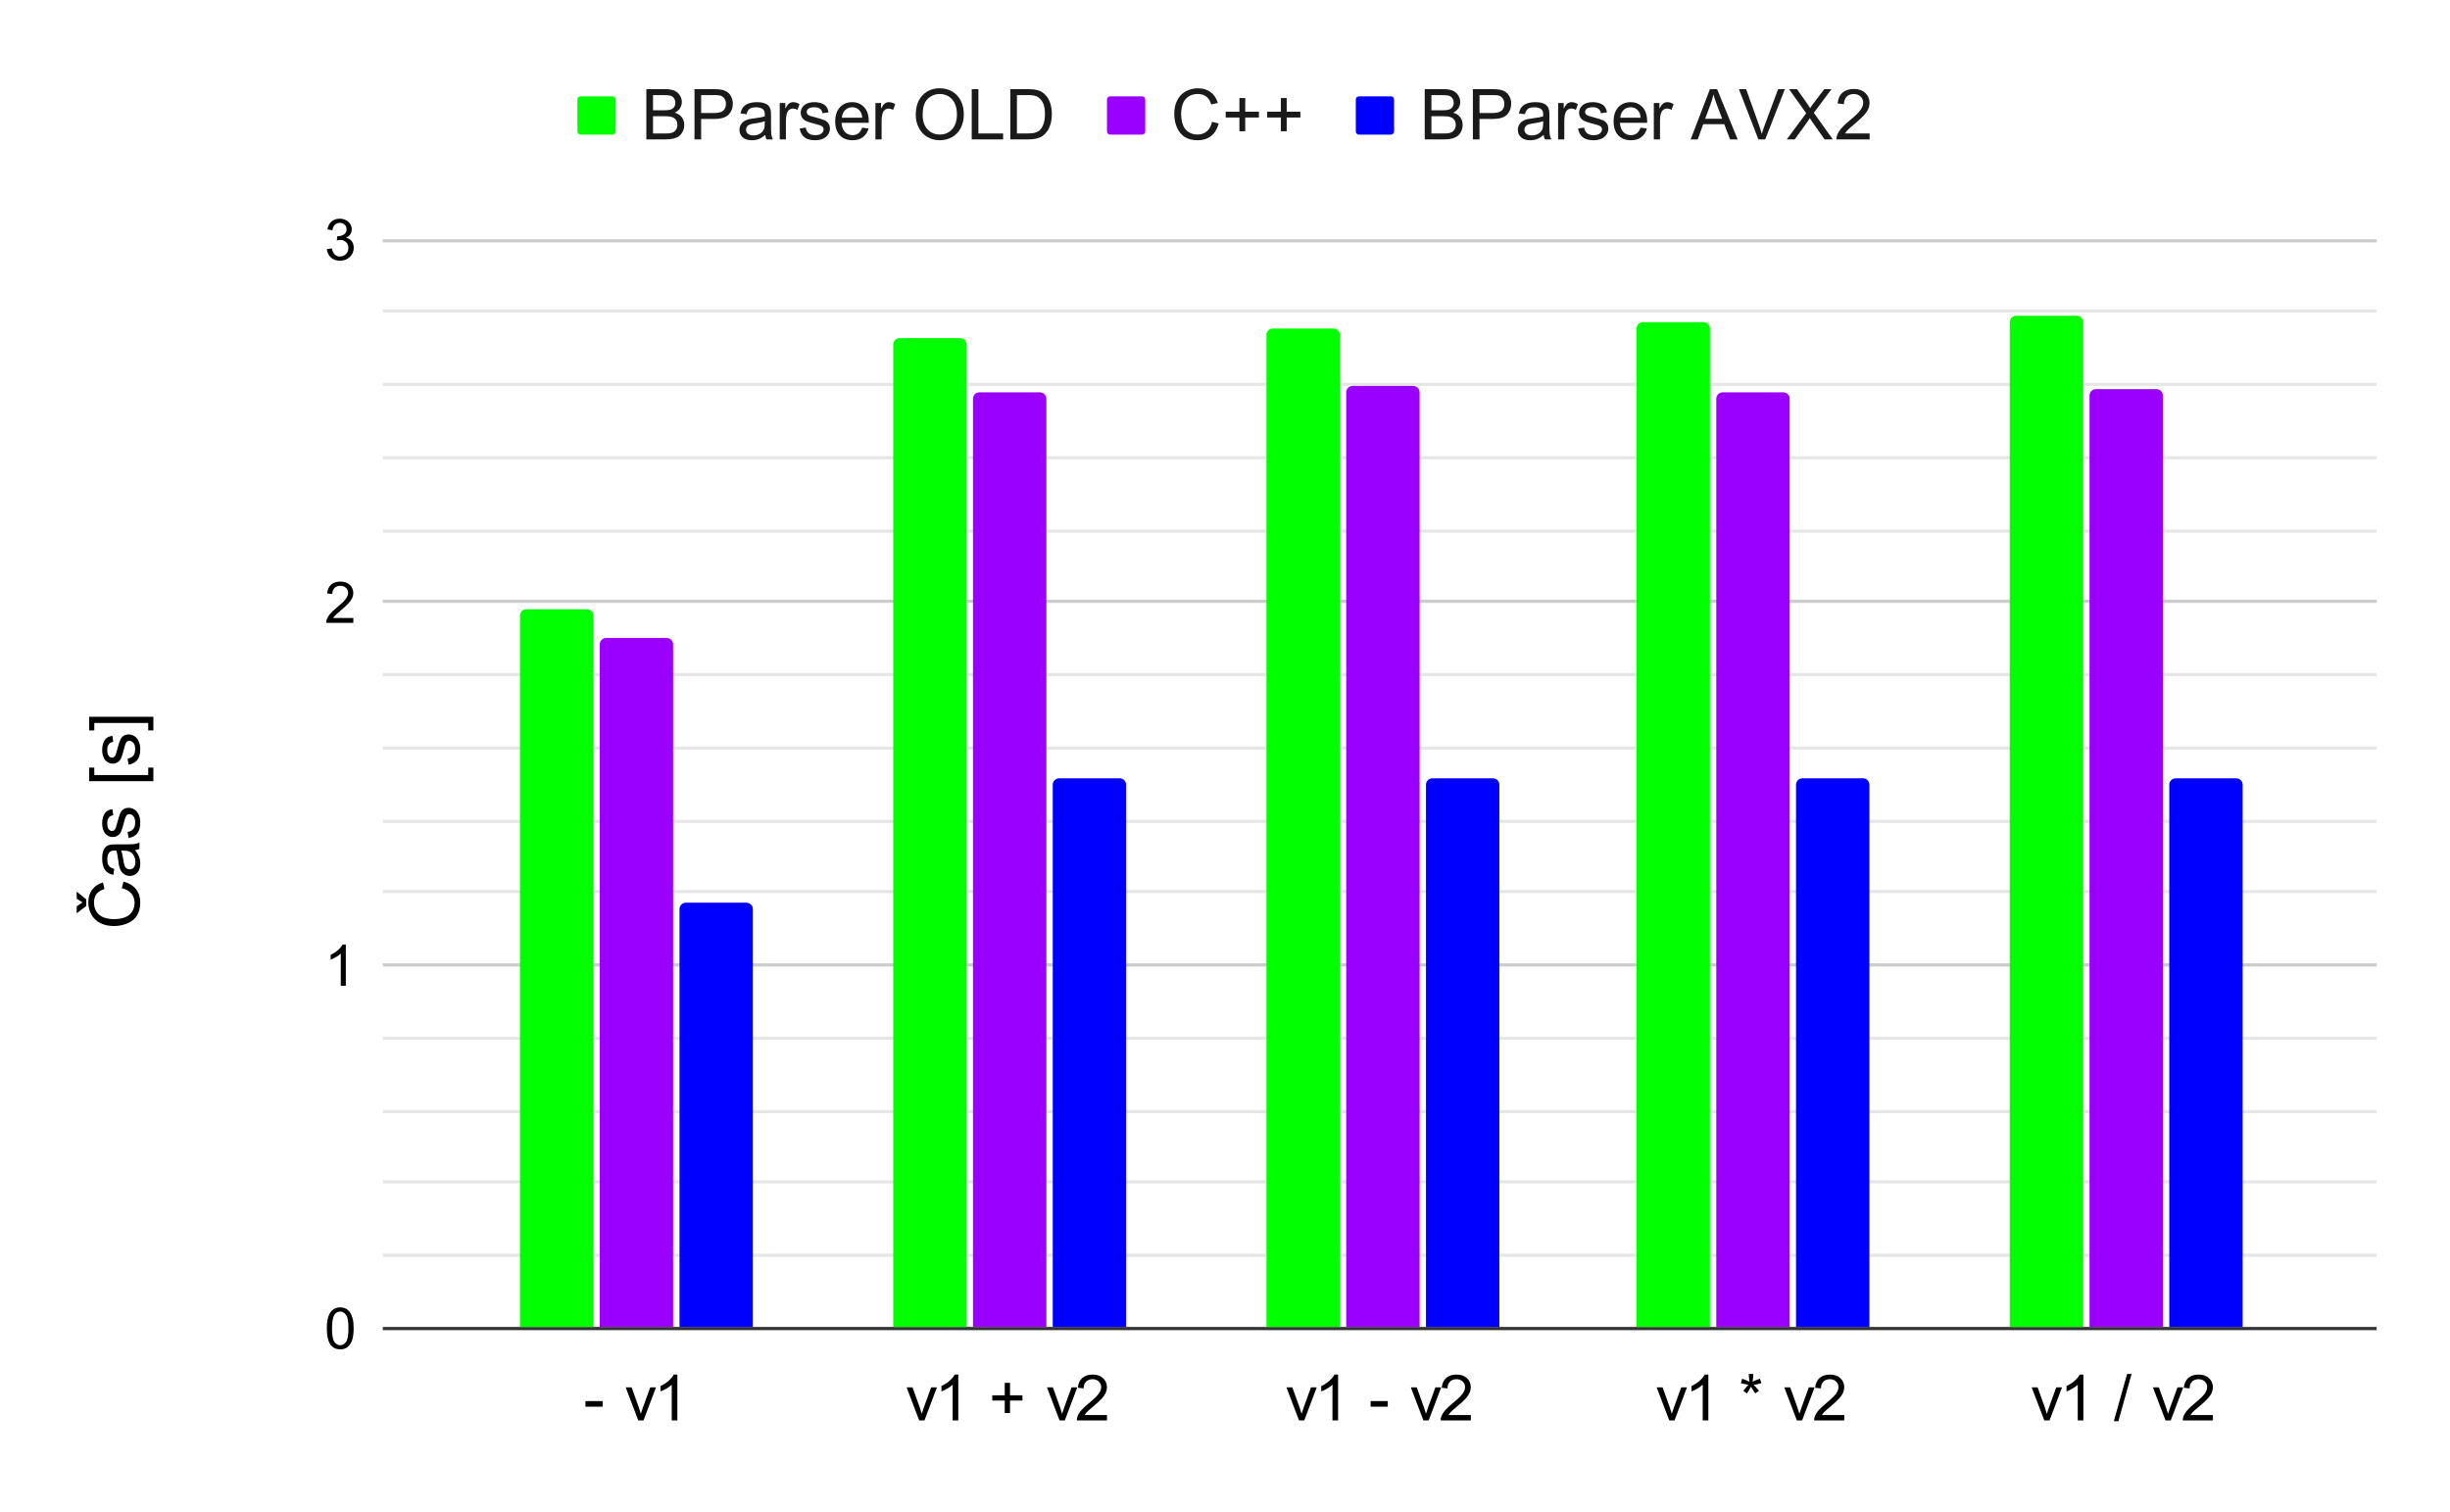 <svg version="1.1" viewBox="0.0 0.0 768.0 474.0" fill="none" stroke="none" stroke-linecap="square" stroke-miterlimit="10" width="768" height="474" xmlns:xlink="http://www.w3.org/1999/xlink" xmlns="http://www.w3.org/2000/svg"><path fill="#ffffff" d="M0 0L768.0 0L768.0 474.0L0 474.0L0 0Z" fill-rule="nonzero"/><path stroke="#333333" stroke-width="1.0" stroke-linecap="butt" d="M120.5 416.5L744.5 416.5" fill-rule="nonzero"/><path stroke="#cccccc" stroke-width="1.0" stroke-linecap="butt" d="M120.5 302.5L744.5 302.5" fill-rule="nonzero"/><path stroke="#cccccc" stroke-width="1.0" stroke-linecap="butt" d="M120.5 188.5L744.5 188.5" fill-rule="nonzero"/><path stroke="#cccccc" stroke-width="1.0" stroke-linecap="butt" d="M120.5 75.5L744.5 75.5" fill-rule="nonzero"/><path stroke="#e6e6e6" stroke-width="1.0" stroke-linecap="butt" d="M120.5 393.5L744.5 393.5" fill-rule="nonzero"/><path stroke="#e6e6e6" stroke-width="1.0" stroke-linecap="butt" d="M120.5 370.5L744.5 370.5" fill-rule="nonzero"/><path stroke="#e6e6e6" stroke-width="1.0" stroke-linecap="butt" d="M120.5 348.5L744.5 348.5" fill-rule="nonzero"/><path stroke="#e6e6e6" stroke-width="1.0" stroke-linecap="butt" d="M120.5 325.5L744.5 325.5" fill-rule="nonzero"/><path stroke="#e6e6e6" stroke-width="1.0" stroke-linecap="butt" d="M120.5 279.5L744.5 279.5" fill-rule="nonzero"/><path stroke="#e6e6e6" stroke-width="1.0" stroke-linecap="butt" d="M120.5 257.5L744.5 257.5" fill-rule="nonzero"/><path stroke="#e6e6e6" stroke-width="1.0" stroke-linecap="butt" d="M120.5 234.5L744.5 234.5" fill-rule="nonzero"/><path stroke="#e6e6e6" stroke-width="1.0" stroke-linecap="butt" d="M120.5 211.5L744.5 211.5" fill-rule="nonzero"/><path stroke="#e6e6e6" stroke-width="1.0" stroke-linecap="butt" d="M120.5 166.5L744.5 166.5" fill-rule="nonzero"/><path stroke="#e6e6e6" stroke-width="1.0" stroke-linecap="butt" d="M120.5 143.5L744.5 143.5" fill-rule="nonzero"/><path stroke="#e6e6e6" stroke-width="1.0" stroke-linecap="butt" d="M120.5 120.5L744.5 120.5" fill-rule="nonzero"/><path stroke="#e6e6e6" stroke-width="1.0" stroke-linecap="butt" d="M120.5 97.5L744.5 97.5" fill-rule="nonzero"/><clipPath id="id_0"><path d="M120.7 75.0L744.3 75.0L744.3 416.3L120.7 416.3L120.7 75.0Z" clip-rule="nonzero"/></clipPath><path stroke="#000000" stroke-width="2.0" stroke-linecap="butt" stroke-opacity="0.0" clip-path="url(#id_0)" d="M186.0 416.0L163.0 416.0L163.0 193.0C163.0 191.895 163.895 191.0 165.0 191.0L184.0 191.0C185.105 191.0 186.0 191.895 186.0 193.0Z" fill-rule="nonzero"/><path fill="#00ff00" clip-path="url(#id_0)" d="M186.0 416.0L163.0 416.0L163.0 193.0C163.0 191.895 163.895 191.0 165.0 191.0L184.0 191.0C185.105 191.0 186.0 191.895 186.0 193.0Z" fill-rule="nonzero"/><path stroke="#000000" stroke-width="2.0" stroke-linecap="butt" stroke-opacity="0.0" clip-path="url(#id_0)" d="M303.0 416.0L280.0 416.0L280.0 108.0C280.0 106.895 280.895 106.0 282.0 106.0L301.0 106.0C302.105 106.0 303.0 106.895 303.0 108.0Z" fill-rule="nonzero"/><path fill="#00ff00" clip-path="url(#id_0)" d="M303.0 416.0L280.0 416.0L280.0 108.0C280.0 106.895 280.895 106.0 282.0 106.0L301.0 106.0C302.105 106.0 303.0 106.895 303.0 108.0Z" fill-rule="nonzero"/><path stroke="#000000" stroke-width="2.0" stroke-linecap="butt" stroke-opacity="0.0" clip-path="url(#id_0)" d="M420.0 416.0L397.0 416.0L397.0 105.0C397.0 103.895 397.895 103.0 399.0 103.0L418.0 103.0C419.105 103.0 420.0 103.895 420.0 105.0Z" fill-rule="nonzero"/><path fill="#00ff00" clip-path="url(#id_0)" d="M420.0 416.0L397.0 416.0L397.0 105.0C397.0 103.895 397.895 103.0 399.0 103.0L418.0 103.0C419.105 103.0 420.0 103.895 420.0 105.0Z" fill-rule="nonzero"/><path stroke="#000000" stroke-width="2.0" stroke-linecap="butt" stroke-opacity="0.0" clip-path="url(#id_0)" d="M536.0 416.0L513.0 416.0L513.0 103.0C513.0 101.895 513.895 101.0 515.0 101.0L534.0 101.0C535.105 101.0 536.0 101.895 536.0 103.0Z" fill-rule="nonzero"/><path fill="#00ff00" clip-path="url(#id_0)" d="M536.0 416.0L513.0 416.0L513.0 103.0C513.0 101.895 513.895 101.0 515.0 101.0L534.0 101.0C535.105 101.0 536.0 101.895 536.0 103.0Z" fill-rule="nonzero"/><path stroke="#000000" stroke-width="2.0" stroke-linecap="butt" stroke-opacity="0.0" clip-path="url(#id_0)" d="M653.0 416.0L630.0 416.0L630.0 101.0C630.0 99.895 630.895 99.0 632.0 99.0L651.0 99.0C652.105 99.0 653.0 99.895 653.0 101.0Z" fill-rule="nonzero"/><path fill="#00ff00" clip-path="url(#id_0)" d="M653.0 416.0L630.0 416.0L630.0 101.0C630.0 99.895 630.895 99.0 632.0 99.0L651.0 99.0C652.105 99.0 653.0 99.895 653.0 101.0Z" fill-rule="nonzero"/><path stroke="#000000" stroke-width="2.0" stroke-linecap="butt" stroke-opacity="0.0" clip-path="url(#id_0)" d="M211.0 416.0L188.0 416.0L188.0 202.0C188.0 200.895 188.895 200.0 190.0 200.0L209.0 200.0C210.105 200.0 211.0 200.895 211.0 202.0Z" fill-rule="nonzero"/><path fill="#9900ff" clip-path="url(#id_0)" d="M211.0 416.0L188.0 416.0L188.0 202.0C188.0 200.895 188.895 200.0 190.0 200.0L209.0 200.0C210.105 200.0 211.0 200.895 211.0 202.0Z" fill-rule="nonzero"/><path stroke="#000000" stroke-width="2.0" stroke-linecap="butt" stroke-opacity="0.0" clip-path="url(#id_0)" d="M328.0 416.0L305.0 416.0L305.0 125.0C305.0 123.895 305.895 123.0 307.0 123.0L326.0 123.0C327.105 123.0 328.0 123.895 328.0 125.0Z" fill-rule="nonzero"/><path fill="#9900ff" clip-path="url(#id_0)" d="M328.0 416.0L305.0 416.0L305.0 125.0C305.0 123.895 305.895 123.0 307.0 123.0L326.0 123.0C327.105 123.0 328.0 123.895 328.0 125.0Z" fill-rule="nonzero"/><path stroke="#000000" stroke-width="2.0" stroke-linecap="butt" stroke-opacity="0.0" clip-path="url(#id_0)" d="M445.0 416.0L422.0 416.0L422.0 123.0C422.0 121.895 422.895 121.0 424.0 121.0L443.0 121.0C444.105 121.0 445.0 121.895 445.0 123.0Z" fill-rule="nonzero"/><path fill="#9900ff" clip-path="url(#id_0)" d="M445.0 416.0L422.0 416.0L422.0 123.0C422.0 121.895 422.895 121.0 424.0 121.0L443.0 121.0C444.105 121.0 445.0 121.895 445.0 123.0Z" fill-rule="nonzero"/><path stroke="#000000" stroke-width="2.0" stroke-linecap="butt" stroke-opacity="0.0" clip-path="url(#id_0)" d="M561.0 416.0L538.0 416.0L538.0 125.0C538.0 123.895 538.895 123.0 540.0 123.0L559.0 123.0C560.105 123.0 561.0 123.895 561.0 125.0Z" fill-rule="nonzero"/><path fill="#9900ff" clip-path="url(#id_0)" d="M561.0 416.0L538.0 416.0L538.0 125.0C538.0 123.895 538.895 123.0 540.0 123.0L559.0 123.0C560.105 123.0 561.0 123.895 561.0 125.0Z" fill-rule="nonzero"/><path stroke="#000000" stroke-width="2.0" stroke-linecap="butt" stroke-opacity="0.0" clip-path="url(#id_0)" d="M678.0 416.0L655.0 416.0L655.0 124.0C655.0 122.895 655.895 122.0 657.0 122.0L676.0 122.0C677.105 122.0 678.0 122.895 678.0 124.0Z" fill-rule="nonzero"/><path fill="#9900ff" clip-path="url(#id_0)" d="M678.0 416.0L655.0 416.0L655.0 124.0C655.0 122.895 655.895 122.0 657.0 122.0L676.0 122.0C677.105 122.0 678.0 122.895 678.0 124.0Z" fill-rule="nonzero"/><path stroke="#000000" stroke-width="2.0" stroke-linecap="butt" stroke-opacity="0.0" clip-path="url(#id_0)" d="M236.0 416.0L213.0 416.0L213.0 285.0C213.0 283.895 213.895 283.0 215.0 283.0L234.0 283.0C235.105 283.0 236.0 283.895 236.0 285.0Z" fill-rule="nonzero"/><path fill="#0000ff" clip-path="url(#id_0)" d="M236.0 416.0L213.0 416.0L213.0 285.0C213.0 283.895 213.895 283.0 215.0 283.0L234.0 283.0C235.105 283.0 236.0 283.895 236.0 285.0Z" fill-rule="nonzero"/><path stroke="#000000" stroke-width="2.0" stroke-linecap="butt" stroke-opacity="0.0" clip-path="url(#id_0)" d="M353.0 416.0L330.0 416.0L330.0 246.0C330.0 244.895 330.895 244.0 332.0 244.0L351.0 244.0C352.105 244.0 353.0 244.895 353.0 246.0Z" fill-rule="nonzero"/><path fill="#0000ff" clip-path="url(#id_0)" d="M353.0 416.0L330.0 416.0L330.0 246.0C330.0 244.895 330.895 244.0 332.0 244.0L351.0 244.0C352.105 244.0 353.0 244.895 353.0 246.0Z" fill-rule="nonzero"/><path stroke="#000000" stroke-width="2.0" stroke-linecap="butt" stroke-opacity="0.0" clip-path="url(#id_0)" d="M470.0 416.0L447.0 416.0L447.0 246.0C447.0 244.895 447.895 244.0 449.0 244.0L468.0 244.0C469.105 244.0 470.0 244.895 470.0 246.0Z" fill-rule="nonzero"/><path fill="#0000ff" clip-path="url(#id_0)" d="M470.0 416.0L447.0 416.0L447.0 246.0C447.0 244.895 447.895 244.0 449.0 244.0L468.0 244.0C469.105 244.0 470.0 244.895 470.0 246.0Z" fill-rule="nonzero"/><path stroke="#000000" stroke-width="2.0" stroke-linecap="butt" stroke-opacity="0.0" clip-path="url(#id_0)" d="M586.0 416.0L563.0 416.0L563.0 246.0C563.0 244.895 563.895 244.0 565.0 244.0L584.0 244.0C585.105 244.0 586.0 244.895 586.0 246.0Z" fill-rule="nonzero"/><path fill="#0000ff" clip-path="url(#id_0)" d="M586.0 416.0L563.0 416.0L563.0 246.0C563.0 244.895 563.895 244.0 565.0 244.0L584.0 244.0C585.105 244.0 586.0 244.895 586.0 246.0Z" fill-rule="nonzero"/><path stroke="#000000" stroke-width="2.0" stroke-linecap="butt" stroke-opacity="0.0" clip-path="url(#id_0)" d="M703.0 416.0L680.0 416.0L680.0 246.0C680.0 244.895 680.895 244.0 682.0 244.0L701.0 244.0C702.105 244.0 703.0 244.895 703.0 246.0Z" fill-rule="nonzero"/><path fill="#0000ff" clip-path="url(#id_0)" d="M703.0 416.0L680.0 416.0L680.0 246.0C680.0 244.895 680.895 244.0 682.0 244.0L701.0 244.0C702.105 244.0 703.0 244.895 703.0 246.0Z" fill-rule="nonzero"/><path fill="#000000" d="M38.184 278.462L38.7 276.384Q41.278 277.041 42.622 278.744Q43.966 280.447 43.966 282.9Q43.966 285.447 42.934 287.041Q41.887 288.634 39.934 289.478Q37.966 290.306 35.7 290.306Q33.247 290.306 31.419 289.369Q29.591 288.431 28.637 286.697Q27.684 284.947 27.684 282.869Q27.684 280.509 28.887 278.9Q30.091 277.291 32.262 276.65L32.747 278.697Q31.028 279.244 30.247 280.291Q29.466 281.337 29.466 282.916Q29.466 284.728 30.341 285.947Q31.2 287.166 32.669 287.666Q34.137 288.15 35.7 288.15Q37.7 288.15 39.2 287.572Q40.7 286.978 41.45 285.744Q42.184 284.509 42.184 283.072Q42.184 281.322 41.184 280.119Q40.169 278.9 38.184 278.462ZM25.856 282.9L24.044 281.728L24.044 279.525L27.044 281.947L27.044 284.009L24.044 286.322L24.044 284.119L25.856 282.9ZM42.294 266.509Q43.2 267.572 43.591 268.572Q43.966 269.572 43.966 270.712Q43.966 272.587 43.044 273.603Q42.122 274.603 40.684 274.603Q39.856 274.603 39.169 274.228Q38.466 273.837 38.059 273.228Q37.637 272.603 37.419 271.837Q37.262 271.259 37.122 270.119Q36.841 267.775 36.466 266.666Q36.059 266.65 35.95 266.65Q34.778 266.65 34.294 267.197Q33.637 267.947 33.637 269.4Q33.637 270.775 34.122 271.431Q34.591 272.072 35.809 272.384L35.544 274.275Q34.325 274.009 33.591 273.431Q32.841 272.837 32.434 271.728Q32.028 270.603 32.028 269.119Q32.028 267.666 32.372 266.759Q32.716 265.837 33.247 265.416Q33.762 264.978 34.559 264.806Q35.059 264.712 36.341 264.712L38.919 264.712Q41.622 264.712 42.341 264.587Q43.044 264.462 43.7 264.103L43.7 266.119Q43.091 266.416 42.294 266.509ZM37.981 266.666Q38.403 267.712 38.7 269.822Q38.872 271.009 39.091 271.509Q39.309 272.009 39.731 272.275Q40.137 272.541 40.637 272.541Q41.419 272.541 41.934 271.962Q42.45 271.369 42.45 270.244Q42.45 269.119 41.966 268.259Q41.466 267.384 40.622 266.978Q39.966 266.666 38.684 266.666L37.981 266.666ZM40.294 262.728L39.997 260.806Q41.137 260.65 41.762 259.916Q42.372 259.181 42.372 257.853Q42.372 256.525 41.825 255.884Q41.278 255.228 40.559 255.228Q39.903 255.228 39.528 255.806Q39.262 256.197 38.872 257.775Q38.325 259.916 37.934 260.744Q37.544 261.556 36.856 261.978Q36.153 262.4 35.325 262.4Q34.559 262.4 33.919 262.056Q33.262 261.697 32.825 261.103Q32.497 260.65 32.262 259.869Q32.028 259.087 32.028 258.197Q32.028 256.853 32.419 255.838Q32.809 254.822 33.466 254.338Q34.122 253.853 35.231 253.681L35.497 255.572Q34.606 255.697 34.122 256.322Q33.622 256.931 33.622 258.056Q33.622 259.4 34.059 259.962Q34.497 260.525 35.091 260.525Q35.466 260.525 35.778 260.291Q36.091 260.056 36.294 259.556Q36.387 259.259 36.778 257.853Q37.325 255.791 37.684 254.978Q38.028 254.166 38.7 253.713Q39.356 253.244 40.341 253.244Q41.309 253.244 42.169 253.806Q43.028 254.369 43.497 255.447Q43.966 256.509 43.966 257.853Q43.966 260.072 43.044 261.244Q42.106 262.4 40.294 262.728ZM48.075 244.9L27.95 244.9L27.95 240.634L29.559 240.634L29.559 242.978L46.466 242.978L46.466 240.634L48.075 240.634L48.075 244.9ZM40.294 239.728L39.997 237.806Q41.137 237.65 41.762 236.916Q42.372 236.181 42.372 234.853Q42.372 233.525 41.825 232.884Q41.278 232.228 40.559 232.228Q39.903 232.228 39.528 232.806Q39.262 233.197 38.872 234.775Q38.325 236.916 37.934 237.744Q37.544 238.556 36.856 238.978Q36.153 239.4 35.325 239.4Q34.559 239.4 33.919 239.056Q33.262 238.697 32.825 238.103Q32.497 237.65 32.262 236.869Q32.028 236.088 32.028 235.197Q32.028 233.853 32.419 232.838Q32.809 231.822 33.466 231.338Q34.122 230.853 35.231 230.681L35.497 232.572Q34.606 232.697 34.122 233.322Q33.622 233.931 33.622 235.056Q33.622 236.4 34.059 236.963Q34.497 237.525 35.091 237.525Q35.466 237.525 35.778 237.291Q36.091 237.056 36.294 236.556Q36.387 236.259 36.778 234.853Q37.325 232.791 37.684 231.978Q38.028 231.166 38.7 230.713Q39.356 230.244 40.341 230.244Q41.309 230.244 42.169 230.806Q43.028 231.369 43.497 232.447Q43.966 233.509 43.966 234.853Q43.966 237.072 43.044 238.244Q42.106 239.4 40.294 239.728ZM48.075 224.713L48.075 228.978L46.466 228.978L46.466 226.65L29.559 226.65L29.559 228.978L27.95 228.978L27.95 224.713L48.075 224.713Z" fill-rule="nonzero"/><path fill="#000000" d="M102.45 416.441Q102.45 414.159 102.919 412.769Q103.388 411.378 104.309 410.628Q105.247 409.863 106.653 409.863Q107.684 409.863 108.466 410.284Q109.247 410.691 109.747 411.488Q110.263 412.269 110.559 413.409Q110.856 414.534 110.856 416.441Q110.856 418.706 110.388 420.113Q109.919 421.503 108.981 422.269Q108.059 423.019 106.653 423.019Q104.778 423.019 103.716 421.691Q102.45 420.081 102.45 416.441ZM104.075 416.441Q104.075 419.613 104.809 420.675Q105.559 421.722 106.653 421.722Q107.731 421.722 108.481 420.675Q109.231 419.613 109.231 416.441Q109.231 413.269 108.481 412.222Q107.731 411.175 106.638 411.175Q105.544 411.175 104.888 412.097Q104.075 413.269 104.075 416.441Z" fill-rule="nonzero"/><path fill="#000000" d="M108.403 309.033L106.825 309.033L106.825 298.955Q106.247 299.502 105.325 300.049Q104.403 300.58 103.653 300.861L103.653 299.33Q104.981 298.705 105.981 297.815Q106.981 296.924 107.388 296.096L108.403 296.096L108.403 309.033Z" fill-rule="nonzero"/><path fill="#000000" d="M110.763 193.751L110.763 195.267L102.247 195.267Q102.231 194.689 102.434 194.173Q102.763 193.298 103.466 192.454Q104.184 191.61 105.544 190.501Q107.638 188.782 108.372 187.782Q109.122 186.767 109.122 185.876Q109.122 184.923 108.45 184.282Q107.778 183.642 106.7 183.642Q105.544 183.642 104.856 184.329Q104.184 185.017 104.169 186.22L102.544 186.048Q102.716 184.235 103.794 183.282Q104.888 182.329 106.731 182.329Q108.575 182.329 109.653 183.36Q110.747 184.392 110.747 185.907Q110.747 186.673 110.419 187.423Q110.106 188.173 109.372 189.001Q108.638 189.829 106.934 191.267Q105.513 192.47 105.106 192.892Q104.7 193.314 104.45 193.751L110.763 193.751Z" fill-rule="nonzero"/><path fill="#000000" d="M102.45 78.094L104.044 77.891Q104.309 79.234 104.966 79.828Q105.622 80.422 106.559 80.422Q107.684 80.422 108.45 79.656Q109.216 78.875 109.216 77.734Q109.216 76.641 108.497 75.938Q107.794 75.219 106.7 75.219Q106.247 75.219 105.575 75.406L105.747 74.016Q105.903 74.031 106.013 74.031Q107.013 74.031 107.825 73.5Q108.638 72.969 108.638 71.875Q108.638 71.0 108.044 70.438Q107.45 69.859 106.528 69.859Q105.606 69.859 104.981 70.438Q104.372 71.016 104.2 72.188L102.622 71.906Q102.903 70.312 103.934 69.438Q104.966 68.562 106.497 68.562Q107.544 68.562 108.434 69.016Q109.325 69.469 109.794 70.25Q110.263 71.031 110.263 71.906Q110.263 72.75 109.809 73.438Q109.372 74.109 108.481 74.516Q109.622 74.781 110.247 75.625Q110.888 76.453 110.888 77.688Q110.888 79.375 109.653 80.562Q108.434 81.734 106.559 81.734Q104.856 81.734 103.731 80.719Q102.622 79.703 102.45 78.094Z" fill-rule="nonzero"/><path fill="#000000" d="M183.519 441.003L183.519 439.238L188.91 439.238L188.91 441.003L183.519 441.003ZM200.082 445.3L196.129 434.925L197.988 434.925L200.222 441.144Q200.582 442.144 200.879 443.222Q201.113 442.409 201.535 441.253L203.832 434.925L205.644 434.925L201.722 445.3L200.082 445.3ZM212.332 445.3L210.566 445.3L210.566 434.097Q209.941 434.706 208.91 435.316Q207.879 435.909 207.05 436.222L207.05 434.519Q208.535 433.831 209.629 432.847Q210.738 431.847 211.191 430.925L212.332 430.925L212.332 445.3Z" fill-rule="nonzero"/><path fill="#000000" d="M288.142 445.3L284.189 434.925L286.049 434.925L288.283 441.144Q288.642 442.144 288.939 443.222Q289.174 442.409 289.596 441.253L291.892 434.925L293.705 434.925L289.783 445.3L288.142 445.3ZM300.392 445.3L298.627 445.3L298.627 434.097Q298.002 434.706 296.971 435.316Q295.939 435.909 295.111 436.222L295.111 434.519Q296.596 433.831 297.689 432.847Q298.799 431.847 299.252 430.925L300.392 430.925L300.392 445.3ZM314.955 442.988L314.955 439.066L311.049 439.066L311.049 437.425L314.955 437.425L314.955 433.519L316.611 433.519L316.611 437.425L320.502 437.425L320.502 439.066L316.611 439.066L316.611 442.988L314.955 442.988ZM332.142 445.3L328.189 434.925L330.049 434.925L332.283 441.144Q332.642 442.144 332.939 443.222Q333.174 442.409 333.596 441.253L335.892 434.925L337.705 434.925L333.783 445.3L332.142 445.3ZM347.002 443.613L347.002 445.3L337.549 445.3Q337.533 444.659 337.752 444.081Q338.111 443.113 338.908 442.175Q339.705 441.238 341.205 440.003Q343.549 438.097 344.361 436.988Q345.189 435.863 345.189 434.863Q345.189 433.816 344.439 433.097Q343.689 432.378 342.486 432.378Q341.221 432.378 340.455 433.144Q339.689 433.909 339.689 435.253L337.877 435.066Q338.064 433.05 339.267 431.988Q340.486 430.925 342.533 430.925Q344.58 430.925 345.783 432.066Q346.986 433.206 346.986 434.894Q346.986 435.753 346.627 436.597Q346.283 437.425 345.471 438.347Q344.658 439.253 342.767 440.863Q341.174 442.191 340.721 442.659Q340.283 443.128 339.986 443.613L347.002 443.613Z" fill-rule="nonzero"/><path fill="#000000" d="M407.203 445.3L403.25 434.925L405.109 434.925L407.344 441.144Q407.703 442.144 408.0 443.222Q408.234 442.409 408.656 441.253L410.953 434.925L412.766 434.925L408.844 445.3L407.203 445.3ZM419.453 445.3L417.688 445.3L417.688 434.097Q417.062 434.706 416.031 435.316Q415.0 435.909 414.172 436.222L414.172 434.519Q415.656 433.831 416.75 432.847Q417.859 431.847 418.312 430.925L419.453 430.925L419.453 445.3ZM429.641 441.003L429.641 439.238L435.031 439.238L435.031 441.003L429.641 441.003ZM446.203 445.3L442.25 434.925L444.109 434.925L446.344 441.144Q446.703 442.144 447.0 443.222Q447.234 442.409 447.656 441.253L449.953 434.925L451.766 434.925L447.844 445.3L446.203 445.3ZM461.062 443.613L461.062 445.3L451.609 445.3Q451.594 444.659 451.812 444.081Q452.172 443.113 452.969 442.175Q453.766 441.238 455.266 440.003Q457.609 438.097 458.422 436.988Q459.25 435.863 459.25 434.863Q459.25 433.816 458.5 433.097Q457.75 432.378 456.547 432.378Q455.281 432.378 454.516 433.144Q453.75 433.909 453.75 435.253L451.938 435.066Q452.125 433.05 453.328 431.988Q454.547 430.925 456.594 430.925Q458.641 430.925 459.844 432.066Q461.047 433.206 461.047 434.894Q461.047 435.753 460.688 436.597Q460.344 437.425 459.531 438.347Q458.719 439.253 456.828 440.863Q455.234 442.191 454.781 442.659Q454.344 443.128 454.047 443.613L461.062 443.613Z" fill-rule="nonzero"/><path fill="#000000" d="M523.264 445.3L519.311 434.925L521.17 434.925L523.404 441.144Q523.764 442.144 524.061 443.222Q524.295 442.409 524.717 441.253L527.014 434.925L528.826 434.925L524.904 445.3L523.264 445.3ZM535.514 445.3L533.748 445.3L533.748 434.097Q533.123 434.706 532.092 435.316Q531.061 435.909 530.233 436.222L530.233 434.519Q531.717 433.831 532.811 432.847Q533.92 431.847 534.373 430.925L535.514 430.925L535.514 445.3ZM545.686 433.613L546.139 432.222Q547.686 432.769 548.389 433.175Q548.201 431.409 548.201 430.738L549.608 430.738Q549.576 431.706 549.389 433.159Q550.389 432.659 551.686 432.222L552.139 433.613Q550.904 434.019 549.717 434.159Q550.311 434.675 551.389 436.003L550.217 436.831Q549.654 436.066 548.873 434.738Q548.154 436.113 547.608 436.831L546.451 436.003Q547.592 434.613 548.076 434.159Q546.826 433.909 545.686 433.613ZM563.264 445.3L559.311 434.925L561.17 434.925L563.404 441.144Q563.764 442.144 564.061 443.222Q564.295 442.409 564.717 441.253L567.014 434.925L568.826 434.925L564.904 445.3L563.264 445.3ZM578.123 443.613L578.123 445.3L568.67 445.3Q568.654 444.659 568.873 444.081Q569.233 443.113 570.029 442.175Q570.826 441.238 572.326 440.003Q574.67 438.097 575.483 436.988Q576.311 435.863 576.311 434.863Q576.311 433.816 575.561 433.097Q574.811 432.378 573.608 432.378Q572.342 432.378 571.576 433.144Q570.811 433.909 570.811 435.253L568.998 435.066Q569.186 433.05 570.389 431.988Q571.608 430.925 573.654 430.925Q575.701 430.925 576.904 432.066Q578.108 433.206 578.108 434.894Q578.108 435.753 577.748 436.597Q577.404 437.425 576.592 438.347Q575.779 439.253 573.889 440.863Q572.295 442.191 571.842 442.659Q571.404 443.128 571.108 443.613L578.123 443.613Z" fill-rule="nonzero"/><path fill="#000000" d="M640.825 445.3L636.871 434.925L638.731 434.925L640.965 441.144Q641.325 442.144 641.621 443.222Q641.856 442.409 642.278 441.253L644.575 434.925L646.387 434.925L642.465 445.3L640.825 445.3ZM653.075 445.3L651.309 445.3L651.309 434.097Q650.684 434.706 649.653 435.316Q648.621 435.909 647.793 436.222L647.793 434.519Q649.278 433.831 650.371 432.847Q651.481 431.847 651.934 430.925L653.075 430.925L653.075 445.3ZM662.621 445.55L666.778 430.738L668.184 430.738L664.043 445.55L662.621 445.55ZM678.825 445.3L674.871 434.925L676.731 434.925L678.965 441.144Q679.325 442.144 679.621 443.222Q679.856 442.409 680.278 441.253L682.575 434.925L684.387 434.925L680.465 445.3L678.825 445.3ZM693.684 443.613L693.684 445.3L684.231 445.3Q684.215 444.659 684.434 444.081Q684.793 443.113 685.59 442.175Q686.387 441.238 687.887 440.003Q690.231 438.097 691.043 436.988Q691.871 435.863 691.871 434.863Q691.871 433.816 691.121 433.097Q690.371 432.378 689.168 432.378Q687.903 432.378 687.137 433.144Q686.371 433.909 686.371 435.253L684.559 435.066Q684.746 433.05 685.95 431.988Q687.168 430.925 689.215 430.925Q691.262 430.925 692.465 432.066Q693.668 433.206 693.668 434.894Q693.668 435.753 693.309 436.597Q692.965 437.425 692.153 438.347Q691.34 439.253 689.45 440.863Q687.856 442.191 687.403 442.659Q686.965 443.128 686.668 443.613L693.684 443.613Z" fill-rule="nonzero"/><path fill="#00ff00" d="M181.0 31.2C181.0 30.648 181.448 30.2 182.0 30.2L192.0 30.2C192.552 30.2 193.0 30.648 193.0 31.2L193.0 41.2C193.0 41.752 192.552 42.2 192.0 42.2L182.0 42.2C181.448 42.2 181.0 41.752 181.0 41.2Z" fill-rule="nonzero"/><path fill="#1a1a1a" d="M202.609 43.7L202.609 27.95L208.516 27.95Q210.328 27.95 211.406 28.434Q212.5 28.903 213.109 29.903Q213.734 30.887 213.734 31.981Q213.734 32.997 213.188 33.888Q212.641 34.778 211.531 35.325Q212.969 35.747 213.734 36.763Q214.5 37.763 214.5 39.138Q214.5 40.247 214.031 41.2Q213.562 42.138 212.875 42.653Q212.188 43.169 211.156 43.434Q210.125 43.7 208.609 43.7L202.609 43.7ZM204.703 34.575L208.094 34.575Q209.484 34.575 210.094 34.388Q210.891 34.153 211.281 33.606Q211.688 33.059 211.688 32.231Q211.688 31.45 211.312 30.856Q210.938 30.247 210.234 30.028Q209.547 29.809 207.844 29.809L204.703 29.809L204.703 34.575ZM204.703 41.841L208.609 41.841Q209.625 41.841 210.031 41.763Q210.75 41.638 211.234 41.341Q211.719 41.028 212.031 40.466Q212.344 39.888 212.344 39.138Q212.344 38.247 211.891 37.606Q211.438 36.95 210.641 36.7Q209.844 36.434 208.344 36.434L204.703 36.434L204.703 41.841ZM217.703 43.7L217.703 27.95L223.641 27.95Q225.203 27.95 226.031 28.106Q227.188 28.294 227.969 28.841Q228.766 29.387 229.234 30.372Q229.719 31.341 229.719 32.513Q229.719 34.513 228.438 35.903Q227.156 37.294 223.828 37.294L219.781 37.294L219.781 43.7L217.703 43.7ZM219.781 35.434L223.859 35.434Q225.875 35.434 226.719 34.684Q227.562 33.934 227.562 32.575Q227.562 31.575 227.062 30.872Q226.578 30.169 225.75 29.95Q225.234 29.809 223.812 29.809L219.781 29.809L219.781 35.434ZM239.891 42.294Q238.828 43.2 237.828 43.591Q236.828 43.966 235.688 43.966Q233.812 43.966 232.797 43.044Q231.797 42.122 231.797 40.684Q231.797 39.856 232.172 39.169Q232.562 38.466 233.172 38.059Q233.797 37.638 234.562 37.419Q235.141 37.263 236.281 37.122Q238.625 36.841 239.734 36.466Q239.75 36.059 239.75 35.95Q239.75 34.778 239.203 34.294Q238.453 33.638 237.0 33.638Q235.625 33.638 234.969 34.122Q234.328 34.591 234.016 35.809L232.125 35.544Q232.391 34.325 232.969 33.591Q233.562 32.841 234.672 32.434Q235.797 32.028 237.281 32.028Q238.734 32.028 239.641 32.372Q240.562 32.716 240.984 33.247Q241.422 33.763 241.594 34.559Q241.688 35.059 241.688 36.341L241.688 38.919Q241.688 41.622 241.812 42.341Q241.938 43.044 242.297 43.7L240.281 43.7Q239.984 43.091 239.891 42.294ZM239.734 37.981Q238.688 38.403 236.578 38.7Q235.391 38.872 234.891 39.091Q234.391 39.309 234.125 39.731Q233.859 40.138 233.859 40.638Q233.859 41.419 234.438 41.934Q235.031 42.45 236.156 42.45Q237.281 42.45 238.141 41.966Q239.016 41.466 239.422 40.622Q239.734 39.966 239.734 38.684L239.734 37.981ZM244.422 43.7L244.422 32.294L246.172 32.294L246.172 34.028Q246.828 32.809 247.391 32.419Q247.969 32.028 248.641 32.028Q249.625 32.028 250.625 32.653L249.969 34.45Q249.25 34.028 248.547 34.028Q247.906 34.028 247.406 34.419Q246.906 34.794 246.688 35.466Q246.359 36.497 246.359 37.731L246.359 43.7L244.422 43.7ZM250.672 40.294L252.594 39.997Q252.75 41.138 253.484 41.763Q254.219 42.372 255.547 42.372Q256.875 42.372 257.516 41.825Q258.172 41.278 258.172 40.559Q258.172 39.903 257.594 39.528Q257.203 39.263 255.625 38.872Q253.484 38.325 252.656 37.934Q251.844 37.544 251.422 36.856Q251.0 36.153 251.0 35.325Q251.0 34.559 251.344 33.919Q251.703 33.263 252.297 32.825Q252.75 32.497 253.531 32.263Q254.312 32.028 255.203 32.028Q256.547 32.028 257.562 32.419Q258.578 32.809 259.062 33.466Q259.547 34.122 259.719 35.231L257.828 35.497Q257.703 34.606 257.078 34.122Q256.469 33.622 255.344 33.622Q254.0 33.622 253.438 34.059Q252.875 34.497 252.875 35.091Q252.875 35.466 253.109 35.778Q253.344 36.091 253.844 36.294Q254.141 36.388 255.547 36.778Q257.609 37.325 258.422 37.684Q259.234 38.028 259.688 38.7Q260.156 39.356 260.156 40.341Q260.156 41.309 259.594 42.169Q259.031 43.028 257.953 43.497Q256.891 43.966 255.547 43.966Q253.328 43.966 252.156 43.044Q251.0 42.106 250.672 40.294ZM270.266 40.028L272.266 40.278Q271.781 42.028 270.5 42.997Q269.234 43.966 267.234 43.966Q264.734 43.966 263.266 42.419Q261.812 40.872 261.812 38.091Q261.812 35.216 263.281 33.622Q264.766 32.028 267.141 32.028Q269.422 32.028 270.875 33.591Q272.328 35.153 272.328 37.981Q272.328 38.153 272.312 38.497L263.797 38.497Q263.906 40.372 264.859 41.372Q265.828 42.372 267.25 42.372Q268.312 42.372 269.062 41.809Q269.812 41.247 270.266 40.028ZM263.906 36.903L270.281 36.903Q270.156 35.466 269.547 34.747Q268.625 33.622 267.156 33.622Q265.828 33.622 264.922 34.513Q264.016 35.403 263.906 36.903ZM274.422 43.7L274.422 32.294L276.172 32.294L276.172 34.028Q276.828 32.809 277.391 32.419Q277.969 32.028 278.641 32.028Q279.625 32.028 280.625 32.653L279.969 34.45Q279.25 34.028 278.547 34.028Q277.906 34.028 277.406 34.419Q276.906 34.794 276.688 35.466Q276.359 36.497 276.359 37.731L276.359 43.7L274.422 43.7ZM287.062 36.028Q287.062 32.106 289.172 29.887Q291.281 27.669 294.609 27.669Q296.781 27.669 298.531 28.716Q300.281 29.762 301.203 31.622Q302.125 33.481 302.125 35.841Q302.125 38.247 301.156 40.138Q300.188 42.028 298.406 42.997Q296.641 43.966 294.594 43.966Q292.375 43.966 290.625 42.903Q288.875 41.825 287.969 39.966Q287.062 38.106 287.062 36.028ZM289.219 36.059Q289.219 38.903 290.75 40.544Q292.281 42.184 294.578 42.184Q296.938 42.184 298.453 40.528Q299.969 38.872 299.969 35.841Q299.969 33.919 299.312 32.481Q298.672 31.044 297.422 30.262Q296.172 29.466 294.609 29.466Q292.406 29.466 290.812 30.997Q289.219 32.513 289.219 36.059ZM304.609 43.7L304.609 27.95L306.703 27.95L306.703 41.841L314.453 41.841L314.453 43.7L304.609 43.7ZM316.703 43.7L316.703 27.95L322.125 27.95Q323.953 27.95 324.922 28.184Q326.281 28.481 327.234 29.309Q328.484 30.356 329.094 31.997Q329.719 33.638 329.719 35.747Q329.719 37.528 329.297 38.919Q328.875 40.309 328.219 41.216Q327.562 42.122 326.781 42.653Q326.016 43.169 324.906 43.434Q323.812 43.7 322.375 43.7L316.703 43.7ZM318.781 41.841L322.141 41.841Q323.703 41.841 324.578 41.559Q325.469 41.263 326.0 40.731Q326.734 39.997 327.141 38.747Q327.562 37.497 327.562 35.7Q327.562 33.231 326.75 31.919Q325.953 30.591 324.781 30.137Q323.953 29.809 322.094 29.809L318.781 29.809L318.781 41.841Z" fill-rule="nonzero"/><path fill="#9900ff" d="M347.0 31.2C347.0 30.648 347.448 30.2 348.0 30.2L358.0 30.2C358.552 30.2 359.0 30.648 359.0 31.2L359.0 41.2C359.0 41.752 358.552 42.2 358.0 42.2L348.0 42.2C347.448 42.2 347.0 41.752 347.0 41.2Z" fill-rule="nonzero"/><path fill="#1a1a1a" d="M379.938 38.184L382.016 38.7Q381.359 41.278 379.656 42.622Q377.953 43.966 375.5 43.966Q372.953 43.966 371.359 42.934Q369.766 41.888 368.922 39.934Q368.094 37.966 368.094 35.7Q368.094 33.247 369.031 31.419Q369.969 29.591 371.703 28.637Q373.453 27.684 375.531 27.684Q377.891 27.684 379.5 28.887Q381.109 30.091 381.75 32.263L379.703 32.747Q379.156 31.028 378.109 30.247Q377.062 29.466 375.484 29.466Q373.672 29.466 372.453 30.341Q371.234 31.2 370.734 32.669Q370.25 34.138 370.25 35.7Q370.25 37.7 370.828 39.2Q371.422 40.7 372.656 41.45Q373.891 42.184 375.328 42.184Q377.078 42.184 378.281 41.184Q379.5 40.169 379.938 38.184ZM388.516 41.153L388.516 36.841L384.219 36.841L384.219 35.028L388.516 35.028L388.516 30.747L390.344 30.747L390.344 35.028L394.625 35.028L394.625 36.841L390.344 36.841L390.344 41.153L388.516 41.153ZM401.516 41.153L401.516 36.841L397.219 36.841L397.219 35.028L401.516 35.028L401.516 30.747L403.344 30.747L403.344 35.028L407.625 35.028L407.625 36.841L403.344 36.841L403.344 41.153L401.516 41.153Z" fill-rule="nonzero"/><path fill="#0000ff" d="M425.0 31.2C425.0 30.648 425.448 30.2 426.0 30.2L436.0 30.2C436.552 30.2 437.0 30.648 437.0 31.2L437.0 41.2C437.0 41.752 436.552 42.2 436.0 42.2L426.0 42.2C425.448 42.2 425.0 41.752 425.0 41.2Z" fill-rule="nonzero"/><path fill="#1a1a1a" d="M446.609 43.7L446.609 27.95L452.516 27.95Q454.328 27.95 455.406 28.434Q456.5 28.903 457.109 29.903Q457.734 30.887 457.734 31.981Q457.734 32.997 457.188 33.888Q456.641 34.778 455.531 35.325Q456.969 35.747 457.734 36.763Q458.5 37.763 458.5 39.138Q458.5 40.247 458.031 41.2Q457.562 42.138 456.875 42.653Q456.188 43.169 455.156 43.434Q454.125 43.7 452.609 43.7L446.609 43.7ZM448.703 34.575L452.094 34.575Q453.484 34.575 454.094 34.388Q454.891 34.153 455.281 33.606Q455.688 33.059 455.688 32.231Q455.688 31.45 455.312 30.856Q454.938 30.247 454.234 30.028Q453.547 29.809 451.844 29.809L448.703 29.809L448.703 34.575ZM448.703 41.841L452.609 41.841Q453.625 41.841 454.031 41.763Q454.75 41.638 455.234 41.341Q455.719 41.028 456.031 40.466Q456.344 39.888 456.344 39.138Q456.344 38.247 455.891 37.606Q455.438 36.95 454.641 36.7Q453.844 36.434 452.344 36.434L448.703 36.434L448.703 41.841ZM461.703 43.7L461.703 27.95L467.641 27.95Q469.203 27.95 470.031 28.106Q471.188 28.294 471.969 28.841Q472.766 29.387 473.234 30.372Q473.719 31.341 473.719 32.513Q473.719 34.513 472.438 35.903Q471.156 37.294 467.828 37.294L463.781 37.294L463.781 43.7L461.703 43.7ZM463.781 35.434L467.859 35.434Q469.875 35.434 470.719 34.684Q471.562 33.934 471.562 32.575Q471.562 31.575 471.062 30.872Q470.578 30.169 469.75 29.95Q469.234 29.809 467.812 29.809L463.781 29.809L463.781 35.434ZM483.891 42.294Q482.828 43.2 481.828 43.591Q480.828 43.966 479.688 43.966Q477.812 43.966 476.797 43.044Q475.797 42.122 475.797 40.684Q475.797 39.856 476.172 39.169Q476.562 38.466 477.172 38.059Q477.797 37.638 478.562 37.419Q479.141 37.263 480.281 37.122Q482.625 36.841 483.734 36.466Q483.75 36.059 483.75 35.95Q483.75 34.778 483.203 34.294Q482.453 33.638 481.0 33.638Q479.625 33.638 478.969 34.122Q478.328 34.591 478.016 35.809L476.125 35.544Q476.391 34.325 476.969 33.591Q477.562 32.841 478.672 32.434Q479.797 32.028 481.281 32.028Q482.734 32.028 483.641 32.372Q484.562 32.716 484.984 33.247Q485.422 33.763 485.594 34.559Q485.688 35.059 485.688 36.341L485.688 38.919Q485.688 41.622 485.812 42.341Q485.938 43.044 486.297 43.7L484.281 43.7Q483.984 43.091 483.891 42.294ZM483.734 37.981Q482.688 38.403 480.578 38.7Q479.391 38.872 478.891 39.091Q478.391 39.309 478.125 39.731Q477.859 40.138 477.859 40.638Q477.859 41.419 478.438 41.934Q479.031 42.45 480.156 42.45Q481.281 42.45 482.141 41.966Q483.016 41.466 483.422 40.622Q483.734 39.966 483.734 38.684L483.734 37.981ZM488.422 43.7L488.422 32.294L490.172 32.294L490.172 34.028Q490.828 32.809 491.391 32.419Q491.969 32.028 492.641 32.028Q493.625 32.028 494.625 32.653L493.969 34.45Q493.25 34.028 492.547 34.028Q491.906 34.028 491.406 34.419Q490.906 34.794 490.688 35.466Q490.359 36.497 490.359 37.731L490.359 43.7L488.422 43.7ZM494.672 40.294L496.594 39.997Q496.75 41.138 497.484 41.763Q498.219 42.372 499.547 42.372Q500.875 42.372 501.516 41.825Q502.172 41.278 502.172 40.559Q502.172 39.903 501.594 39.528Q501.203 39.263 499.625 38.872Q497.484 38.325 496.656 37.934Q495.844 37.544 495.422 36.856Q495.0 36.153 495.0 35.325Q495.0 34.559 495.344 33.919Q495.703 33.263 496.297 32.825Q496.75 32.497 497.531 32.263Q498.312 32.028 499.203 32.028Q500.547 32.028 501.562 32.419Q502.578 32.809 503.062 33.466Q503.547 34.122 503.719 35.231L501.828 35.497Q501.703 34.606 501.078 34.122Q500.469 33.622 499.344 33.622Q498.0 33.622 497.438 34.059Q496.875 34.497 496.875 35.091Q496.875 35.466 497.109 35.778Q497.344 36.091 497.844 36.294Q498.141 36.388 499.547 36.778Q501.609 37.325 502.422 37.684Q503.234 38.028 503.688 38.7Q504.156 39.356 504.156 40.341Q504.156 41.309 503.594 42.169Q503.031 43.028 501.953 43.497Q500.891 43.966 499.547 43.966Q497.328 43.966 496.156 43.044Q495.0 42.106 494.672 40.294ZM514.266 40.028L516.266 40.278Q515.781 42.028 514.5 42.997Q513.234 43.966 511.234 43.966Q508.734 43.966 507.266 42.419Q505.812 40.872 505.812 38.091Q505.812 35.216 507.281 33.622Q508.766 32.028 511.141 32.028Q513.422 32.028 514.875 33.591Q516.328 35.153 516.328 37.981Q516.328 38.153 516.312 38.497L507.797 38.497Q507.906 40.372 508.859 41.372Q509.828 42.372 511.25 42.372Q512.312 42.372 513.062 41.809Q513.812 41.247 514.266 40.028ZM507.906 36.903L514.281 36.903Q514.156 35.466 513.547 34.747Q512.625 33.622 511.156 33.622Q509.828 33.622 508.922 34.513Q508.016 35.403 507.906 36.903ZM518.422 43.7L518.422 32.294L520.172 32.294L520.172 34.028Q520.828 32.809 521.391 32.419Q521.969 32.028 522.641 32.028Q523.625 32.028 524.625 32.653L523.969 34.45Q523.25 34.028 522.547 34.028Q521.906 34.028 521.406 34.419Q520.906 34.794 520.688 35.466Q520.359 36.497 520.359 37.731L520.359 43.7L518.422 43.7ZM529.969 43.7L536.016 27.95L538.266 27.95L544.703 43.7L542.328 43.7L540.5 38.934L533.906 38.934L532.188 43.7L529.969 43.7ZM534.516 37.231L539.844 37.231L538.203 32.872Q537.453 30.887 537.094 29.606Q536.797 31.122 536.234 32.606L534.516 37.231ZM551.203 43.7L545.094 27.95L547.359 27.95L551.453 39.388Q551.938 40.763 552.266 41.966Q552.641 40.684 553.125 39.388L557.375 27.95L559.5 27.95L553.344 43.7L551.203 43.7ZM560.094 43.7L566.188 35.497L560.812 27.95L563.297 27.95L566.156 31.997Q567.047 33.247 567.422 33.919Q567.953 33.059 568.672 32.138L571.844 27.95L574.109 27.95L568.578 35.372L574.531 43.7L571.953 43.7L568.0 38.075Q567.656 37.591 567.312 37.028Q566.781 37.888 566.547 38.216L562.594 43.7L560.094 43.7ZM586.078 41.841L586.078 43.7L575.672 43.7Q575.641 42.997 575.891 42.356Q576.297 41.294 577.172 40.263Q578.047 39.231 579.688 37.872Q582.266 35.778 583.156 34.544Q584.062 33.309 584.062 32.216Q584.062 31.059 583.234 30.278Q582.422 29.481 581.109 29.481Q579.703 29.481 578.859 30.325Q578.031 31.169 578.016 32.653L576.031 32.434Q576.234 30.216 577.562 29.059Q578.906 27.887 581.141 27.887Q583.406 27.887 584.719 29.153Q586.047 30.403 586.047 32.263Q586.047 33.2 585.656 34.122Q585.281 35.028 584.375 36.044Q583.484 37.044 581.406 38.809Q579.656 40.278 579.156 40.794Q578.672 41.309 578.359 41.841L586.078 41.841Z" fill-rule="nonzero"/></svg>